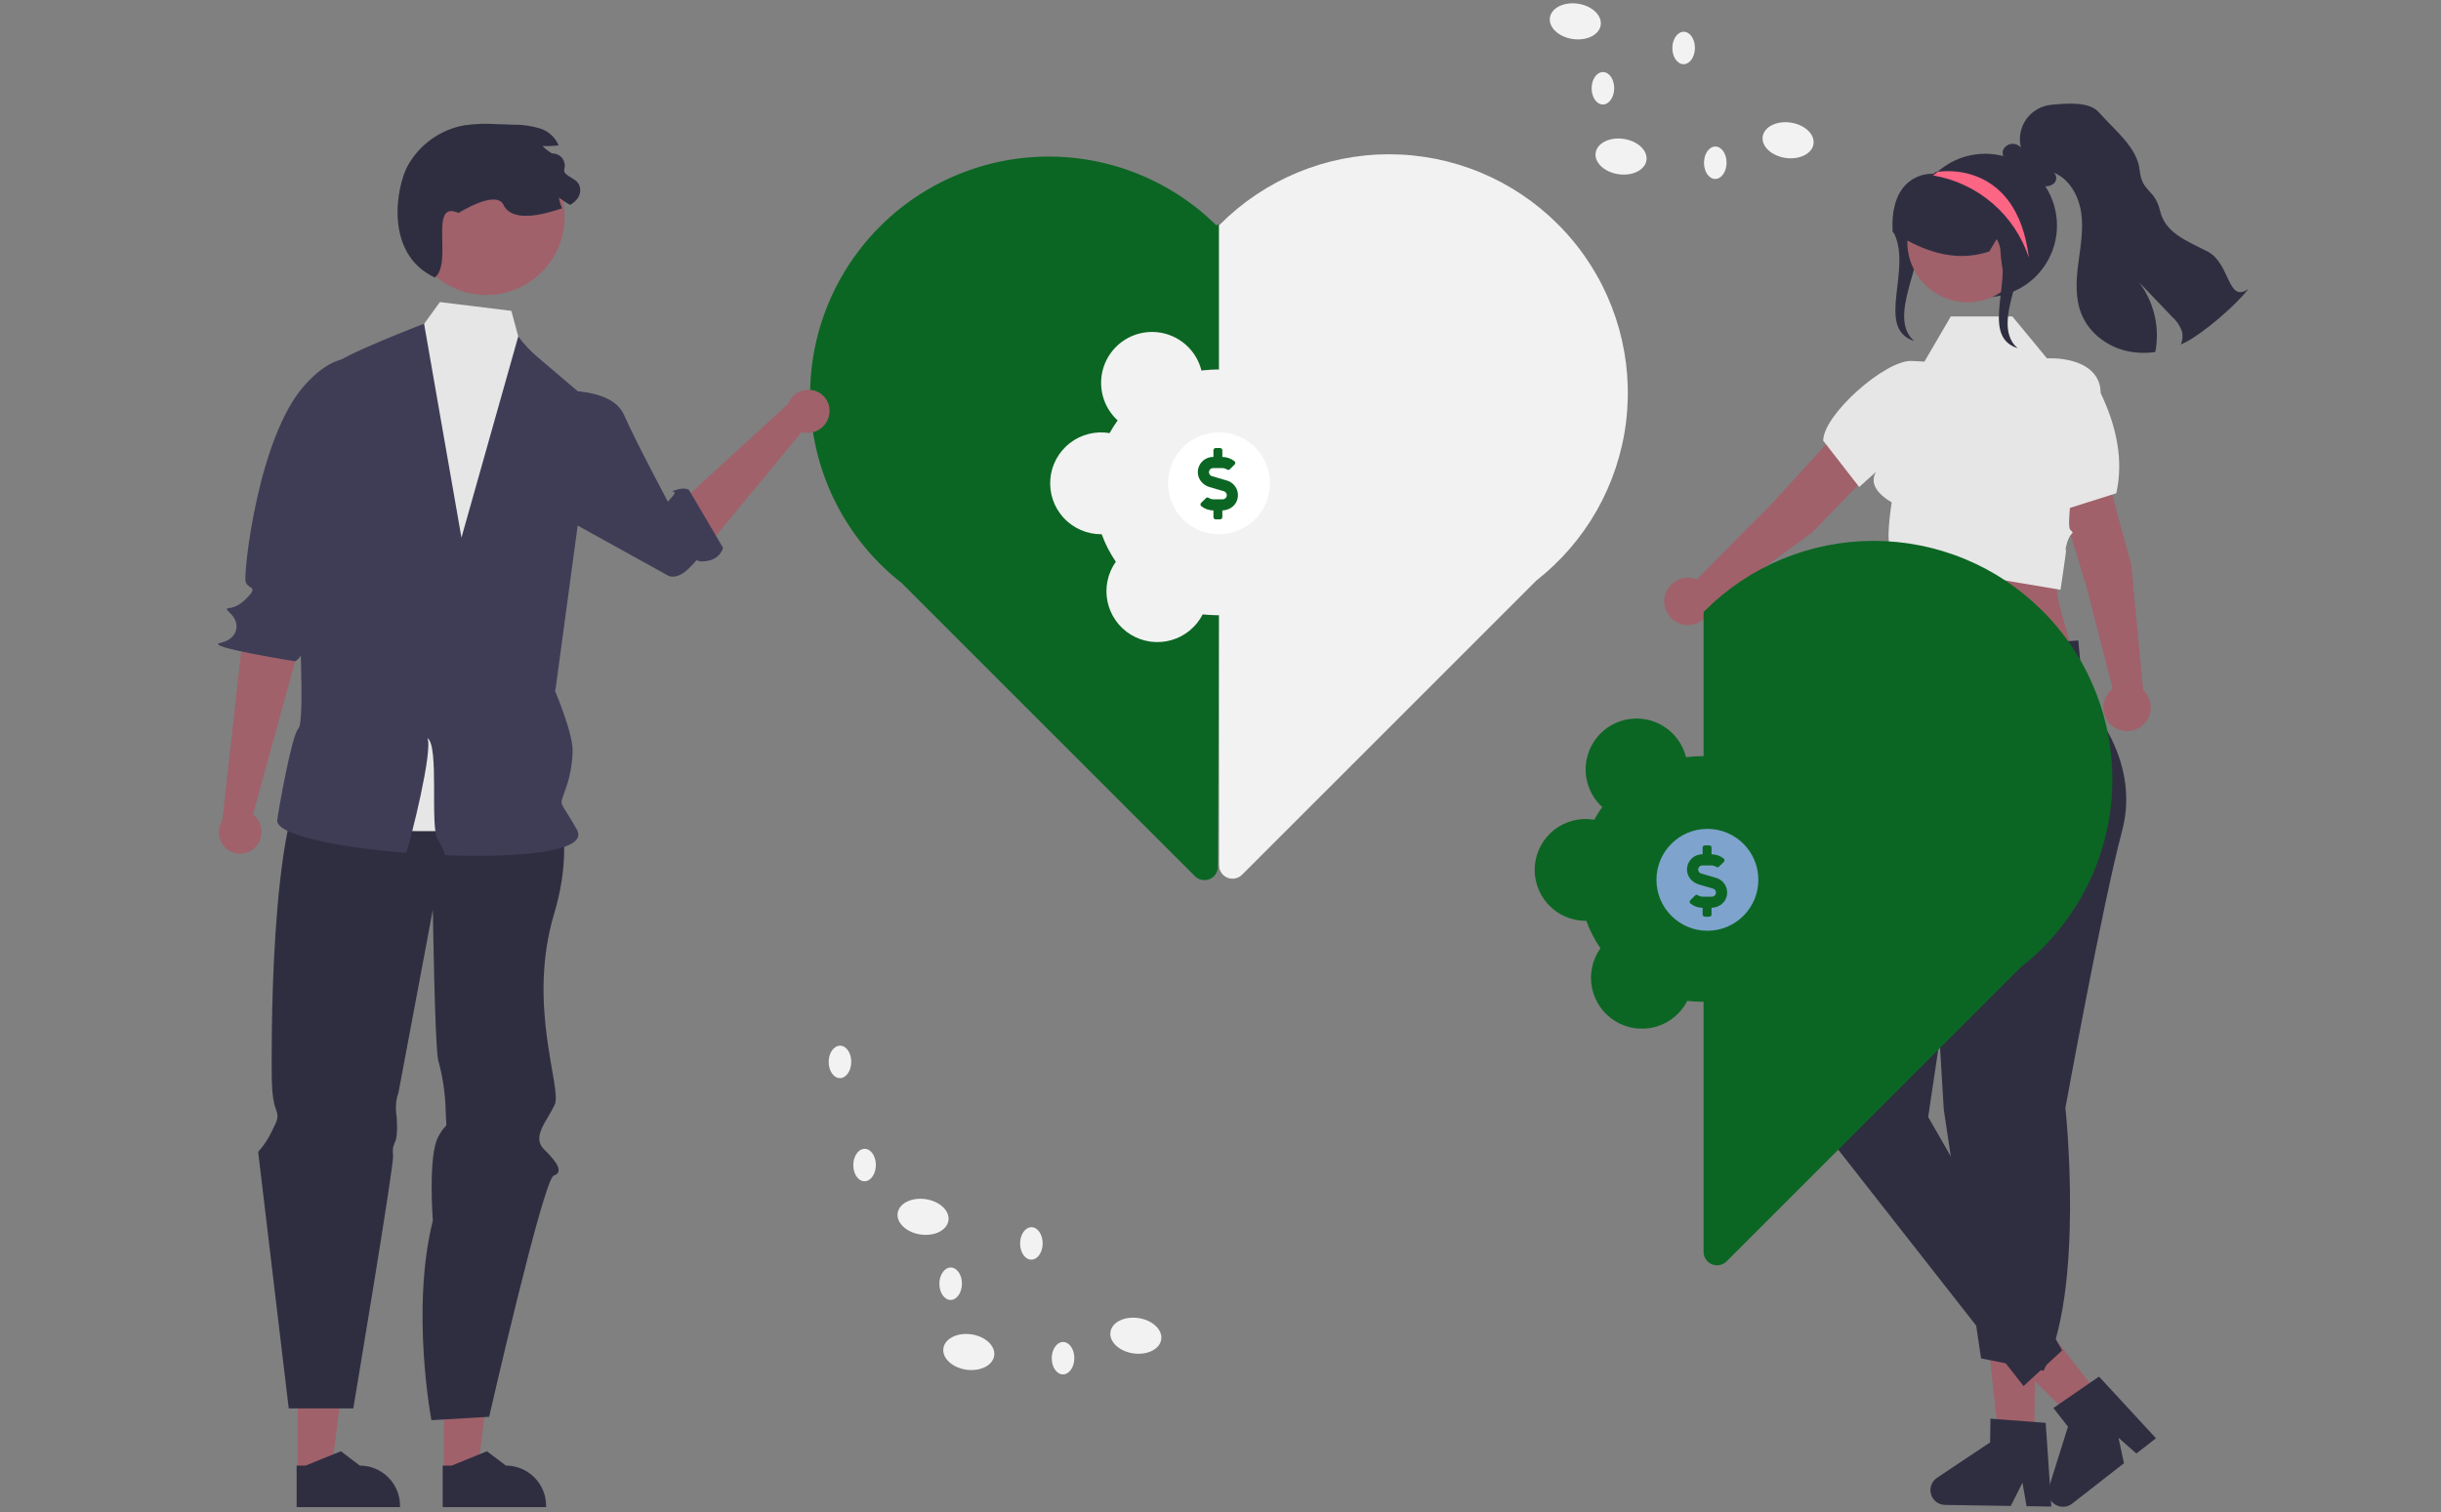 <svg width="694" height="430" viewBox="0 0 694 430" fill="none" xmlns="http://www.w3.org/2000/svg">
<rect x="0" y="0" width="694" height="430" fill="#808080" stroke="none"/>
<path d="M346.08 174.963C336.818 174.963 327.934 171.283 321.384 164.733C314.835 158.183 311.155 149.3 311.155 140.037C311.155 130.774 314.835 121.891 321.384 115.341C327.934 108.791 336.818 105.112 346.08 105.112C346.248 105.112 346.413 105.122 346.579 105.124V64.116L346.227 63.763L345.865 64.125C339.293 57.629 331.464 52.543 322.858 49.181C314.251 45.818 305.048 44.248 295.814 44.569C286.579 44.889 277.507 47.092 269.154 51.043C260.801 54.994 253.343 60.61 247.238 67.546C241.132 74.481 236.508 82.591 233.648 91.377C230.788 100.164 229.753 109.442 230.606 118.643C231.459 127.844 234.183 136.773 238.61 144.884C243.036 152.995 249.073 160.116 256.35 165.81L339.718 249.179C340.254 249.714 340.936 250.079 341.678 250.228C342.421 250.376 343.191 250.302 343.891 250.013C344.591 249.725 345.191 249.236 345.613 248.608C346.036 247.98 346.264 247.24 346.267 246.483L346.579 174.95C346.413 174.952 346.248 174.963 346.08 174.963Z" fill="#0B6623"/>
<path d="M448.417 69.976C446.705 67.789 444.861 65.709 442.894 63.748C436.593 57.447 429.113 52.449 420.881 49.039C412.648 45.629 403.824 43.873 394.913 43.873C386.003 43.873 377.179 45.629 368.946 49.039C360.714 52.449 353.233 57.447 346.933 63.748C346.814 63.866 346.706 63.991 346.589 64.11L346.58 64.101V105.109C346.413 105.107 346.248 105.097 346.081 105.097C344.577 105.1 343.076 105.199 341.585 105.394C341.041 103.201 339.99 101.165 338.518 99.451C337.046 97.736 335.193 96.39 333.107 95.52C331.021 94.65 328.76 94.28 326.506 94.44C324.252 94.601 322.066 95.287 320.125 96.443C318.183 97.599 316.539 99.194 315.324 101.1C314.109 103.006 313.358 105.17 313.129 107.418C312.9 109.666 313.201 111.937 314.008 114.048C314.814 116.16 316.104 118.053 317.773 119.576C316.938 120.729 316.173 121.931 315.484 123.176C313.508 122.839 311.483 122.916 309.538 123.402C307.593 123.888 305.77 124.773 304.184 126C302.599 127.227 301.285 128.77 300.327 130.532C299.369 132.293 298.787 134.234 298.619 136.232C298.45 138.23 298.698 140.241 299.347 142.138C299.996 144.035 301.031 145.777 302.388 147.253C303.746 148.729 305.394 149.907 307.23 150.712C309.066 151.518 311.05 151.933 313.055 151.932C313.117 151.932 313.176 151.924 313.238 151.923C314.241 154.686 315.59 157.312 317.253 159.736C316.098 161.358 315.291 163.202 314.881 165.15C314.471 167.099 314.467 169.111 314.871 171.061C315.274 173.011 316.075 174.857 317.224 176.483C318.373 178.11 319.845 179.482 321.548 180.513C323.251 181.545 325.149 182.214 327.122 182.479C329.096 182.744 331.103 182.599 333.018 182.053C334.933 181.507 336.715 180.572 338.252 179.306C339.789 178.04 341.048 176.471 341.952 174.696C343.322 174.861 344.701 174.945 346.081 174.948C346.248 174.948 346.413 174.937 346.58 174.935V246.058C346.58 246.817 346.805 247.559 347.226 248.189C347.648 248.82 348.247 249.312 348.948 249.602C349.649 249.892 350.42 249.968 351.164 249.82C351.908 249.672 352.592 249.307 353.128 248.771L436.809 165.09C450.961 154.016 460.135 137.774 462.311 119.937C464.488 102.1 459.49 84.128 448.417 69.976Z" fill="#F2F2F2"/>
<path d="M578.295 411.33L568.456 411.179L564.357 373.163L578.877 373.386L578.295 411.33Z" fill="#A0616A"/>
<path d="M583.173 427.7L583.106 426.773L582.796 422.147L581.609 404.646L578.402 404.404L567.633 403.593L565.904 403.458L565.807 410.199L550.701 420.283C550.063 420.711 549.554 421.306 549.23 422.003C548.906 422.7 548.778 423.473 548.862 424.237C548.945 425.001 549.237 425.728 549.704 426.339C550.171 426.949 550.797 427.42 551.513 427.7C551.977 427.885 552.471 427.984 552.971 427.99L571.689 428.28L571.979 427.7L575.012 421.664L576.055 427.7L576.171 428.348L583.221 428.454L583.173 427.7Z" fill="#2F2E41"/>
<path d="M598.382 398.783L590.626 404.834L563.592 377.794L575.04 368.862L598.382 398.783Z" fill="#A0616A"/>
<path d="M612.96 409.031L596.772 391.491L594.116 393.316L585.23 399.44L583.801 400.425L587.944 405.737L582.796 422.147L582.507 423.064C582.311 423.686 582.264 424.346 582.368 424.989C582.472 425.633 582.724 426.244 583.106 426.773C583.134 426.821 583.173 426.86 583.202 426.908C583.437 427.213 583.717 427.48 584.033 427.7C584.758 428.234 585.634 428.522 586.534 428.521C587.435 428.525 588.313 428.237 589.036 427.7C589.065 427.681 589.084 427.662 589.113 427.642L603.862 416.129L602.307 408.895L607.397 413.367L612.96 409.031Z" fill="#2F2E41"/>
<path d="M605.968 160.799L593.484 114.591C592.949 112.635 591.667 110.967 589.914 109.948C588.16 108.929 586.077 108.64 584.112 109.144C583.13 109.396 582.206 109.839 581.395 110.448C580.583 111.057 579.899 111.82 579.383 112.693C578.866 113.566 578.526 114.533 578.383 115.537C578.24 116.542 578.296 117.564 578.548 118.547C578.582 118.679 578.619 118.811 578.66 118.941L593.1 166.543L600.655 195.837C599.554 196.677 598.739 197.836 598.32 199.155C597.901 200.475 597.899 201.891 598.313 203.212C598.727 204.533 599.538 205.695 600.635 206.539C601.732 207.383 603.063 207.869 604.446 207.931C605.829 207.992 607.197 207.627 608.365 206.884C609.533 206.141 610.444 205.056 610.974 203.777C611.504 202.498 611.628 201.087 611.328 199.736C611.028 198.384 610.32 197.157 609.299 196.223L605.968 160.799Z" fill="#A0616A"/>
<path d="M515.218 151.428L548.538 117.064C549.945 115.604 550.722 113.649 550.7 111.621C550.679 109.594 549.862 107.656 548.424 106.225C547.705 105.51 546.852 104.943 545.913 104.557C544.975 104.171 543.97 103.974 542.955 103.977C541.941 103.979 540.936 104.182 540 104.572C539.064 104.963 538.214 105.534 537.498 106.254C537.402 106.35 537.308 106.45 537.217 106.552L503.7 143.308L482.392 164.784C481.108 164.268 479.695 164.16 478.347 164.475C476.999 164.79 475.781 165.513 474.857 166.544C473.934 167.576 473.351 168.866 473.187 170.241C473.022 171.616 473.285 173.007 473.94 174.227C474.594 175.447 475.608 176.436 476.844 177.06C478.08 177.683 479.478 177.911 480.848 177.713C482.218 177.514 483.494 176.898 484.502 175.949C485.51 175.001 486.202 173.764 486.483 172.409L515.218 151.428Z" fill="#A0616A"/>
<path d="M539.854 158.449L546.418 187.524L589.203 184.85C584.735 169.845 583.174 166.817 586.532 156.375L539.854 158.449Z" fill="#A0616A"/>
<path d="M572.134 89.99H554.641L547.129 102.845L543.55 102.648C536.159 102.24 518.355 117.927 518.355 125.329L528.591 138.5L537.504 130.477C537.504 130.477 526.465 136.107 537.827 142.869C537.827 142.869 535.801 155.611 537.827 155.474C539.854 155.337 544.522 152.744 539.854 155.337C535.186 157.931 535.534 158.279 536.138 158.883L536.742 159.486L585.824 167.728C585.824 167.728 587.26 158.213 587.414 156.516C587.569 154.819 586.532 158.968 587.569 154.819C588.606 150.669 590.162 152.225 588.607 150.67C587.051 149.114 591.557 129.837 586.776 122.36L584.746 145.63L601.682 140.282C603.752 130.993 601.873 121.461 597.225 111.759C597.225 104.586 590.053 101.896 582.881 101.896H581.962L572.134 89.99Z" fill="#E6E6E6"/>
<path d="M590.884 182.134L592.364 198.567C592.364 198.567 608.987 215.061 603.35 236.229C597.713 257.397 587.216 315.062 587.216 315.062C587.216 315.062 592.804 367.21 580.996 389.852L563.242 386.314L552.635 315.567L547.796 235.113L543.977 212.262L546.418 185.742L590.884 182.134Z" fill="#2F2E41"/>
<path d="M555.788 202.877L543.977 212.262L518.451 321.631L575.323 394.186L586.299 384.041L548.201 317.663L557.114 257.942L550.47 229.765L555.788 202.877Z" fill="#2F2E41"/>
<path d="M538.138 65.695C544.121 76.002 532.855 93.368 544.209 96.974L543.274 96.039C536.42 87.609 550.745 69.766 543.892 61.336C542.827 60.099 541.913 58.74 541.168 57.288L538.138 65.695Z" fill="#2F2E41"/>
<path d="M584.821 64.133C584.822 67.473 584.003 70.762 582.436 73.712C580.869 76.662 578.602 79.183 575.834 81.052C573.066 82.921 569.881 84.082 566.559 84.433C563.238 84.784 559.88 84.315 556.782 83.066C553.685 81.816 550.941 79.826 548.792 77.269C546.643 74.711 545.155 71.666 544.457 68.399C543.76 65.132 543.876 61.744 544.794 58.533C545.712 55.321 547.404 52.384 549.722 49.979L549.82 49.881C549.983 49.709 550.146 49.538 550.318 49.375C550.319 49.375 550.32 49.375 550.321 49.374C550.322 49.374 550.323 49.373 550.323 49.373C550.324 49.372 550.325 49.371 550.325 49.37C550.326 49.369 550.326 49.368 550.326 49.367C550.538 49.171 550.75 48.975 550.971 48.787C553.919 46.202 557.551 44.521 561.43 43.947C565.309 43.372 569.272 43.927 572.843 45.547C576.415 47.166 579.444 49.78 581.568 53.076C583.692 56.373 584.822 60.211 584.821 64.133Z" fill="#2F2E41"/>
<path d="M559.387 85.965C568.837 85.965 576.498 78.304 576.498 68.854C576.498 59.403 568.837 51.742 559.387 51.742C549.936 51.742 542.275 59.403 542.275 68.854C542.275 78.304 549.936 85.965 559.387 85.965Z" fill="#A0616A"/>
<path d="M571.612 52.402C568.961 49.921 565.665 48.238 562.101 47.546C558.537 46.854 554.85 47.181 551.464 48.49C551.377 48.529 551.281 48.567 551.194 48.606C550.856 48.741 550.518 48.896 550.18 49.06L549.986 49.147V49.176L549.871 49.263C549.791 49.336 549.695 49.388 549.59 49.417C548.104 49.378 546.626 49.652 545.253 50.223C543.88 50.794 542.642 51.648 541.622 52.73C538.976 55.608 537.72 60.264 538.107 65.827L538.116 66.001L538.271 66.097C538.319 66.126 538.358 66.155 538.406 66.184C539.758 67.025 541.043 67.768 542.289 68.425C543.042 68.831 543.776 69.198 544.51 69.536L544.771 69.652C545.051 69.787 545.341 69.912 545.621 70.038C552.691 73.129 559.21 73.612 565.469 71.535L565.585 71.496L567.69 67.971L568.357 66.86C568.502 67.652 568.589 68.898 568.685 70.328C568.794 72.559 569.042 74.782 569.429 76.982V77.002C569.815 78.953 570.414 80.527 571.399 81.049C571.546 81.142 571.71 81.204 571.882 81.232L573.447 79.165L577.561 73.737L577.629 73.418C579.3 65.875 576.885 57.434 571.612 52.402Z" fill="#2F2E41"/>
<path d="M639.231 82.159C635.763 86.757 626.685 94.532 621.595 97.217C621.083 97.487 620.571 97.739 620.049 97.97C620.559 96.754 620.657 95.404 620.329 94.126C619.748 92.596 618.807 91.228 617.586 90.137C614.447 86.844 611.305 83.553 608.16 80.266C610.274 83.066 611.777 86.279 612.572 89.696C613.367 93.113 613.437 96.659 612.776 100.105C610.153 100.496 607.481 100.418 604.885 99.873C599.264 98.656 594.107 94.851 591.875 89.548C589.973 85.067 590.243 79.977 590.852 75.147C591.46 70.318 592.397 65.431 591.721 60.611C591.054 55.782 588.398 50.885 583.869 49.089C584.093 49.272 584.275 49.501 584.403 49.76C584.531 50.02 584.602 50.304 584.611 50.593C584.62 50.882 584.567 51.17 584.456 51.437C584.344 51.704 584.177 51.944 583.965 52.141C583.28 52.729 582.393 53.027 581.493 52.971C581.211 52.974 580.93 52.951 580.652 52.904C577.05 52.334 574.413 49.321 572.114 46.481C571.533 46.399 570.985 46.16 570.53 45.789C570.076 45.417 569.732 44.929 569.535 44.376C569.318 43.793 569.318 43.152 569.535 42.569C569.761 42.122 570.094 41.738 570.504 41.451C570.914 41.163 571.389 40.982 571.886 40.923C572.383 40.863 572.887 40.928 573.353 41.111C573.82 41.294 574.233 41.589 574.558 41.971C574.219 40.595 574.181 39.163 574.446 37.771C574.711 36.379 575.273 35.061 576.093 33.906C576.913 32.751 577.973 31.787 579.2 31.078C580.427 30.37 581.792 29.934 583.202 29.801C587.365 29.405 593.981 28.777 596.734 31.935C601.031 36.88 607.628 41.835 608.324 48.355C609.009 54.865 612.612 53.57 614.119 59.945C615.625 66.329 621.817 68.531 627.641 71.535C634.15 74.896 633.252 86.409 639.231 82.159Z" fill="#2F2E41"/>
<path d="M567.561 67.748C573.544 78.055 562.278 95.421 573.632 99.027L572.697 98.092C565.843 89.662 580.168 71.819 573.314 63.389C572.249 62.152 571.335 60.793 570.591 59.341L567.561 67.748Z" fill="#2F2E41"/>
<path d="M576.83 73.258C574.863 67.329 571.338 62.038 566.623 57.941C561.908 53.843 556.177 51.09 550.032 49.97C550.008 49.962 549.926 49.93 549.82 49.881C549.755 49.84 549.673 49.799 549.591 49.758C549.836 49.62 550.073 49.497 550.318 49.375C550.319 49.375 550.32 49.374 550.321 49.374C550.322 49.374 550.323 49.373 550.323 49.372C550.324 49.372 550.325 49.371 550.325 49.37C550.326 49.369 550.326 49.368 550.326 49.367C550.538 49.171 550.75 48.975 550.971 48.787L551.591 48.811C551.591 48.811 573.393 45.359 576.83 73.258Z" fill="#FD6584"/>
<path d="M235.785 117.718C235.558 119.333 234.71 120.795 233.422 121.794C232.133 122.793 230.506 123.25 228.886 123.068C228.557 123.025 228.232 122.956 227.915 122.86L200.737 155.796L192.044 144.205L224.088 114.837C224.587 113.552 225.498 112.469 226.678 111.756C227.858 111.043 229.24 110.741 230.61 110.897C231.388 110.993 232.14 111.241 232.823 111.628C233.505 112.014 234.105 112.532 234.588 113.15C235.07 113.768 235.426 114.476 235.636 115.232C235.845 115.988 235.903 116.777 235.807 117.556C235.8 117.61 235.793 117.664 235.785 117.718Z" fill="#A0616A"/>
<path d="M155.371 111.28C155.371 111.28 173.509 109.221 177.373 117.914C181.236 126.607 190.972 144.707 190.972 144.707C190.972 144.707 185.979 146.834 191.078 141.308C193.363 138.831 189.147 140.342 192.044 139.376C194.942 138.41 195.907 139.376 195.907 139.376L205.566 155.795C205.566 155.795 204.789 159.537 199.771 159.659C194.753 159.781 202.668 154.83 195.907 161.591C192.417 165.082 190.05 163.754 190.05 163.754L147.34 140.12L155.371 111.28Z" fill="#3F3D56"/>
<path d="M72.497 241.011C73.657 239.865 74.323 238.311 74.354 236.681C74.385 235.051 73.779 233.473 72.664 232.283C72.434 232.045 72.184 231.826 71.918 231.629L84.835 184.771L69.382 178.01L63.198 233.354C62.466 234.522 62.142 235.9 62.275 237.272C62.408 238.644 62.992 239.933 63.935 240.938C64.478 241.505 65.126 241.96 65.844 242.276C66.562 242.592 67.335 242.764 68.119 242.781C68.903 242.799 69.683 242.661 70.414 242.377C71.145 242.094 71.814 241.668 72.38 241.126C72.42 241.088 72.459 241.05 72.497 241.011Z" fill="#A0616A"/>
<path d="M107.705 106.115C107.705 106.115 99.927 94.719 86.633 109.524C73.34 124.329 69.195 162.94 69.819 165.366C70.442 167.792 73.948 166.4 69.78 170.476C65.613 174.553 62.715 171.655 65.613 174.553C68.51 177.45 67.576 181.788 62.621 182.839C57.665 183.89 83.923 188.066 83.923 188.066C83.923 188.066 86.732 187.04 86.851 180.272C86.918 176.471 84.986 174.539 87.883 173.573C90.781 172.608 87.218 166.158 87.523 165.043C87.827 163.928 100.383 143.646 100.383 143.646L107.705 106.115Z" fill="#3F3D56"/>
<path d="M282.661 385.552C283.065 382.778 280.158 380.058 276.169 379.477C272.18 378.897 268.62 380.676 268.216 383.451C267.812 386.226 270.718 388.946 274.707 389.526C278.696 390.106 282.257 388.327 282.661 385.552Z" fill="#F2F2F2"/>
<path d="M330.153 380.918C330.557 378.143 327.65 375.423 323.661 374.843C319.672 374.263 316.112 376.042 315.708 378.817C315.304 381.591 318.21 384.311 322.199 384.892C326.188 385.472 329.749 383.693 330.153 380.918Z" fill="#F2F2F2"/>
<path d="M269.656 347.104C270.06 344.329 267.153 341.609 263.165 341.029C259.176 340.448 255.615 342.227 255.211 345.002C254.807 347.777 257.714 350.497 261.702 351.077C265.691 351.658 269.252 349.879 269.656 347.104Z" fill="#F2F2F2"/>
<path d="M249.019 331.355C249.039 328.807 247.618 326.731 245.845 326.718C244.073 326.704 242.621 328.759 242.602 331.306C242.583 333.854 244.004 335.93 245.776 335.943C247.548 335.956 249 333.902 249.019 331.355Z" fill="#F2F2F2"/>
<path d="M242.021 302.02C242.041 299.473 240.62 297.397 238.847 297.384C237.075 297.37 235.623 299.424 235.604 301.972C235.585 304.519 237.006 306.595 238.778 306.609C240.55 306.622 242.002 304.568 242.021 302.02Z" fill="#F2F2F2"/>
<path d="M296.442 353.647C296.461 351.099 295.04 349.023 293.268 349.01C291.496 348.996 290.044 351.051 290.024 353.598C290.005 356.146 291.426 358.222 293.198 358.235C294.97 358.248 296.423 356.194 296.442 353.647Z" fill="#F2F2F2"/>
<path d="M273.492 365.106C273.511 362.558 272.09 360.482 270.318 360.469C268.546 360.455 267.093 362.51 267.074 365.057C267.055 367.604 268.476 369.68 270.248 369.694C272.02 369.707 273.472 367.653 273.492 365.106Z" fill="#F2F2F2"/>
<path d="M305.439 386.284C305.458 383.737 304.037 381.661 302.265 381.648C300.493 381.634 299.041 383.688 299.022 386.236C299.002 388.783 300.423 390.859 302.196 390.873C303.968 390.886 305.42 388.832 305.439 386.284Z" fill="#F2F2F2"/>
<path d="M468.103 45.575C468.507 42.8 465.6 40.08 461.612 39.499C457.623 38.919 454.062 40.698 453.658 43.473C453.254 46.248 456.161 48.968 460.15 49.548C464.138 50.129 467.699 48.349 468.103 45.575Z" fill="#F2F2F2"/>
<path d="M515.596 40.94C515.999 38.166 513.093 35.446 509.104 34.865C505.115 34.285 501.554 36.064 501.15 38.839C500.747 41.614 503.653 44.334 507.642 44.914C511.631 45.494 515.192 43.715 515.596 40.94Z" fill="#F2F2F2"/>
<path d="M455.099 7.126C455.502 4.351 452.596 1.631 448.607 1.051C444.618 0.47 441.057 2.249 440.654 5.024C440.25 7.799 443.156 10.519 447.145 11.1C451.134 11.68 454.695 9.901 455.099 7.126Z" fill="#F2F2F2"/>
<path d="M481.884 13.669C481.904 11.121 480.483 9.046 478.711 9.032C476.938 9.019 475.486 11.073 475.467 13.62C475.448 16.168 476.869 18.244 478.641 18.257C480.413 18.271 481.865 16.216 481.884 13.669Z" fill="#F2F2F2"/>
<path d="M458.934 25.128C458.953 22.58 457.532 20.504 455.76 20.491C453.988 20.477 452.536 22.532 452.517 25.079C452.497 27.627 453.918 29.703 455.69 29.716C457.463 29.729 458.915 27.675 458.934 25.128Z" fill="#F2F2F2"/>
<path d="M490.882 46.307C490.901 43.759 489.48 41.683 487.708 41.67C485.936 41.656 484.483 43.711 484.464 46.258C484.445 48.806 485.866 50.882 487.638 50.895C489.41 50.908 490.862 48.854 490.882 46.307Z" fill="#F2F2F2"/>
<path d="M126.197 418.642L135.76 418.641L140.309 381.755L126.196 381.756L126.197 418.642Z" fill="#A0616A"/>
<path d="M125.86 428.618L155.268 428.616V428.245C155.267 425.209 154.061 422.298 151.915 420.151C149.768 418.005 146.857 416.799 143.821 416.799L138.449 412.724L128.427 416.799L125.86 416.799L125.86 428.618Z" fill="#2F2E41"/>
<path d="M84.666 418.642L94.229 418.641L98.778 381.755L84.664 381.756L84.666 418.642Z" fill="#A0616A"/>
<path d="M84.329 428.618L113.736 428.616V428.245C113.736 425.209 112.53 422.298 110.384 420.151C108.237 418.005 105.326 416.799 102.29 416.799L96.918 412.724L86.896 416.799L84.329 416.799L84.329 428.618Z" fill="#2F2E41"/>
<path d="M154.527 218.444C154.527 218.444 165.412 233.62 157.555 259.837C149.698 286.054 159.904 309.493 157.698 314.193C155.493 318.892 151.053 323.356 154.722 326.919C158.39 330.483 160.322 333.38 157.424 334.346C154.527 335.312 139.073 402.921 139.073 402.921L122.654 403.887C122.654 403.887 116.706 372.481 123.06 347.135C123.06 347.135 121.665 328.736 124.574 323.331C127.483 317.927 126.913 322.801 126.715 316.018C126.606 311.112 125.89 306.238 124.586 301.507C123.62 297.644 123.06 258.706 123.06 258.706L113.305 310.667C112.664 312.447 112.423 314.347 112.6 316.231C112.996 318.892 112.999 322.87 112.514 324.262C112.03 325.653 111.49 325.946 111.76 328.697C112.03 331.448 100.44 400.547 100.44 400.547H82.088L73.396 327.585C74.96 325.852 76.261 323.9 77.259 321.79C79.191 317.927 79.266 317.714 78.263 314.923C77.259 312.132 77.259 306.694 77.259 305.066C77.259 303.439 76.256 229.555 88.831 218.687C101.405 207.82 154.527 218.444 154.527 218.444Z" fill="#2F2E41"/>
<path d="M98.173 102.46L116.506 97.71L125.063 85.907L145.386 88.406L149.712 104.504L164.18 112.903C164.18 112.903 156.183 197.483 158.085 202.127C159.987 206.772 155.372 210.657 149.547 216.644C143.722 222.631 154.387 215.95 155.738 222.468C157.09 228.986 166.943 235.884 155.738 235.816C144.534 235.747 82.903 238.858 84.835 231.131C86.767 223.405 80.758 221.29 83.67 216.445C86.583 211.601 88.543 214.308 87.563 207.159C86.583 200.011 87.549 195.182 87.549 191.318C87.549 187.455 90.785 152.348 90.785 152.348L98.173 102.46Z" fill="#E6E6E6"/>
<path d="M138.275 83.887C150.573 83.887 160.543 73.917 160.543 61.619C160.543 49.321 150.573 39.351 138.275 39.351C125.976 39.351 116.006 49.321 116.006 61.619C116.006 73.917 125.976 83.887 138.275 83.887Z" fill="#A0616A"/>
<path d="M123.62 78.92C128.884 74.806 121.688 56.706 130.381 60.569C130.381 60.569 141.005 53.808 143.139 58.251C145.611 63.396 154.401 61.062 159.8 59.246C159.376 58.26 159.074 57.225 158.902 56.165C159.899 56.95 160.955 57.657 162.06 58.28C162.802 57.884 163.458 57.346 163.992 56.696C164.519 56.093 164.848 55.343 164.936 54.547C165.024 53.751 164.867 52.947 164.485 52.244C163.586 50.863 161.732 50.438 160.641 49.211C160.515 49.038 160.432 48.838 160.401 48.627C160.369 48.415 160.389 48.2 160.459 47.998C160.589 47.504 160.609 46.988 160.517 46.486C160.425 45.984 160.223 45.509 159.926 45.093C159.629 44.678 159.244 44.334 158.799 44.085C158.353 43.835 157.859 43.687 157.349 43.651C157.145 43.657 156.942 43.613 156.758 43.522C155.842 42.961 154.995 42.294 154.237 41.533C155.506 41.594 156.779 41.558 158.042 41.426C158.303 41.397 158.564 41.368 158.825 41.33C158.342 40.196 157.62 39.181 156.708 38.352C155.796 37.524 154.716 36.902 153.542 36.529C151.062 35.78 148.482 35.418 145.892 35.457C144.395 35.409 142.898 35.361 141.411 35.312C138.256 35.088 135.086 35.198 131.955 35.641C128.61 36.251 125.441 37.593 122.674 39.569C119.908 41.546 117.612 44.11 115.951 47.077C112.677 53.016 109.132 72.159 123.62 78.92Z" fill="#2F2E41"/>
<path d="M164.035 235.961C167.531 242.2 147.837 244.035 126.502 243.195C126.089 241.615 125.406 240.118 124.483 238.771C122.126 235.352 124.976 212.22 121.537 209.883C123.092 213.65 116.805 238.684 115.491 242.538C96.194 240.993 78.606 237.487 78.818 233.314C78.876 232.097 82.903 208.917 84.855 207.159C86.796 205.401 84.835 172.215 84.855 165.097C84.864 157.969 95.46 105.572 95.46 103.64C95.46 101.708 120.571 92.05 120.571 92.05L131.196 152.898L147.345 95.681C148.924 97.828 150.749 99.783 152.782 101.505C156.018 104.2 168.864 115.23 168.864 115.23L157.863 196.632C157.863 196.632 163.069 208.917 162.798 213.795C162.694 217.665 161.933 221.489 160.548 225.105C158.983 229.692 159.147 227.23 164.035 235.961Z" fill="#3F3D56"/>
<path d="M346.579 151.932C354.581 151.932 361.067 145.446 361.067 137.444C361.067 129.443 354.581 122.957 346.579 122.957C338.578 122.957 332.092 129.443 332.092 137.444C332.092 145.446 338.578 151.932 346.579 151.932Z" fill="white"/>
<g clip-path="url(#clip0_3_231)">
<path d="M348.839 136.665L344.56 135.413C344.065 135.271 343.721 134.807 343.721 134.292C343.721 133.646 344.244 133.123 344.889 133.123H347.516C347.999 133.123 348.474 133.27 348.871 133.539C349.112 133.702 349.437 133.662 349.643 133.46L351.022 132.113C351.303 131.84 351.263 131.384 350.95 131.143C349.98 130.382 348.768 129.958 347.524 129.954V128.053C347.524 127.704 347.238 127.419 346.89 127.419H345.622C345.273 127.419 344.988 127.704 344.988 128.053V129.954H344.889C342.366 129.954 340.337 132.121 340.571 134.692C340.738 136.518 342.132 138.004 343.891 138.519L347.951 139.707C348.447 139.854 348.791 140.313 348.791 140.828C348.791 141.474 348.268 141.997 347.623 141.997H344.996C344.513 141.997 344.038 141.851 343.641 141.581C343.4 141.419 343.075 141.458 342.869 141.66L341.49 143.007C341.209 143.281 341.249 143.736 341.562 143.978C342.532 144.738 343.744 145.162 344.988 145.166V147.068C344.988 147.416 345.273 147.702 345.622 147.702H346.89C347.238 147.702 347.524 147.416 347.524 147.068V145.158C349.37 145.123 351.101 144.025 351.711 142.278C352.563 139.838 351.133 137.334 348.839 136.665Z" fill="#0B6623"/>
</g>
<path d="M586.177 179.922C584.466 177.734 582.621 175.655 580.655 173.694C574.354 167.393 566.874 162.395 558.641 158.984C550.408 155.574 541.585 153.819 532.674 153.819C523.763 153.819 514.939 155.574 506.707 158.984C498.474 162.394 490.994 167.393 484.693 173.694C484.575 173.812 484.466 173.936 484.349 174.055L484.34 174.047V215.055C484.173 215.053 484.008 215.042 483.841 215.042C482.338 215.046 480.836 215.145 479.346 215.34C478.801 213.147 477.751 211.111 476.278 209.397C474.806 207.682 472.953 206.336 470.867 205.466C468.781 204.596 466.521 204.226 464.267 204.386C462.012 204.547 459.827 205.232 457.885 206.389C455.943 207.545 454.299 209.14 453.085 211.046C451.87 212.952 451.118 215.116 450.889 217.364C450.661 219.612 450.962 221.883 451.768 223.994C452.575 226.106 453.864 227.999 455.534 229.522C454.698 230.674 453.934 231.877 453.245 233.122C451.268 232.785 449.243 232.862 447.298 233.348C445.353 233.834 443.53 234.719 441.945 235.946C440.359 237.173 439.046 238.716 438.088 240.478C437.13 242.239 436.548 244.18 436.379 246.178C436.21 248.176 436.458 250.187 437.107 252.084C437.756 253.981 438.792 255.723 440.149 257.199C441.506 258.674 443.155 259.853 444.991 260.658C446.827 261.464 448.81 261.879 450.815 261.878C450.877 261.878 450.937 261.87 450.998 261.869C452.001 264.632 453.35 267.257 455.013 269.682C453.859 271.304 453.051 273.147 452.641 275.096C452.231 277.045 452.228 279.057 452.631 281.007C453.034 282.957 453.835 284.803 454.984 286.429C456.133 288.056 457.605 289.427 459.308 290.459C461.011 291.491 462.909 292.16 464.883 292.425C466.856 292.69 468.863 292.545 470.778 291.999C472.693 291.453 474.475 290.518 476.012 289.252C477.549 287.986 478.809 286.417 479.712 284.642C481.082 284.807 482.461 284.891 483.841 284.893C484.008 284.893 484.173 284.883 484.34 284.881V356.004C484.34 356.763 484.565 357.504 484.986 358.135C485.408 358.766 486.007 359.258 486.708 359.548C487.409 359.838 488.18 359.914 488.924 359.766C489.669 359.618 490.352 359.253 490.888 358.716L574.569 275.036C588.721 263.962 597.895 247.72 600.072 229.883C602.249 212.045 597.251 194.074 586.177 179.922Z" fill="#0B6623"/>
<path d="M485.432 264.699C493.433 264.699 499.92 258.212 499.92 250.211C499.92 242.21 493.433 235.723 485.432 235.723C477.431 235.723 470.944 242.21 470.944 250.211C470.944 258.212 477.431 264.699 485.432 264.699Z" fill="#7EA3CC"/>
<g clip-path="url(#clip1_3_231)">
<path d="M487.921 249.669L483.642 248.417C483.147 248.275 482.802 247.811 482.802 247.296C482.802 246.65 483.325 246.127 483.971 246.127H486.597C487.081 246.127 487.556 246.274 487.952 246.543C488.194 246.706 488.519 246.666 488.725 246.464L490.103 245.117C490.385 244.844 490.345 244.388 490.032 244.147C489.062 243.386 487.849 242.962 486.605 242.958V241.057C486.605 240.708 486.32 240.423 485.972 240.423H484.704C484.355 240.423 484.07 240.708 484.07 241.057V242.958H483.971C481.448 242.958 479.419 245.125 479.653 247.696C479.819 249.522 481.214 251.008 482.973 251.523L487.033 252.711C487.528 252.858 487.873 253.317 487.873 253.832C487.873 254.478 487.35 255.001 486.704 255.001H484.078C483.595 255.001 483.119 254.855 482.723 254.585C482.482 254.423 482.157 254.462 481.951 254.664L480.572 256.011C480.291 256.285 480.33 256.74 480.643 256.982C481.614 257.742 482.826 258.166 484.07 258.17V260.072C484.07 260.42 484.355 260.706 484.704 260.706H485.972C486.32 260.706 486.605 260.42 486.605 260.072V258.162C488.451 258.127 490.183 257.029 490.793 255.282C491.644 252.842 490.214 250.338 487.921 249.669Z" fill="#0B6623"/>
</g>
<defs>
<clipPath id="clip0_3_231">
<rect width="20.283" height="20.283" fill="white" transform="translate(336.115 127.419)"/>
</clipPath>
<clipPath id="clip1_3_231">
<rect width="20.283" height="20.283" fill="white" transform="translate(475.196 240.423)"/>
</clipPath>
</defs>
</svg>
